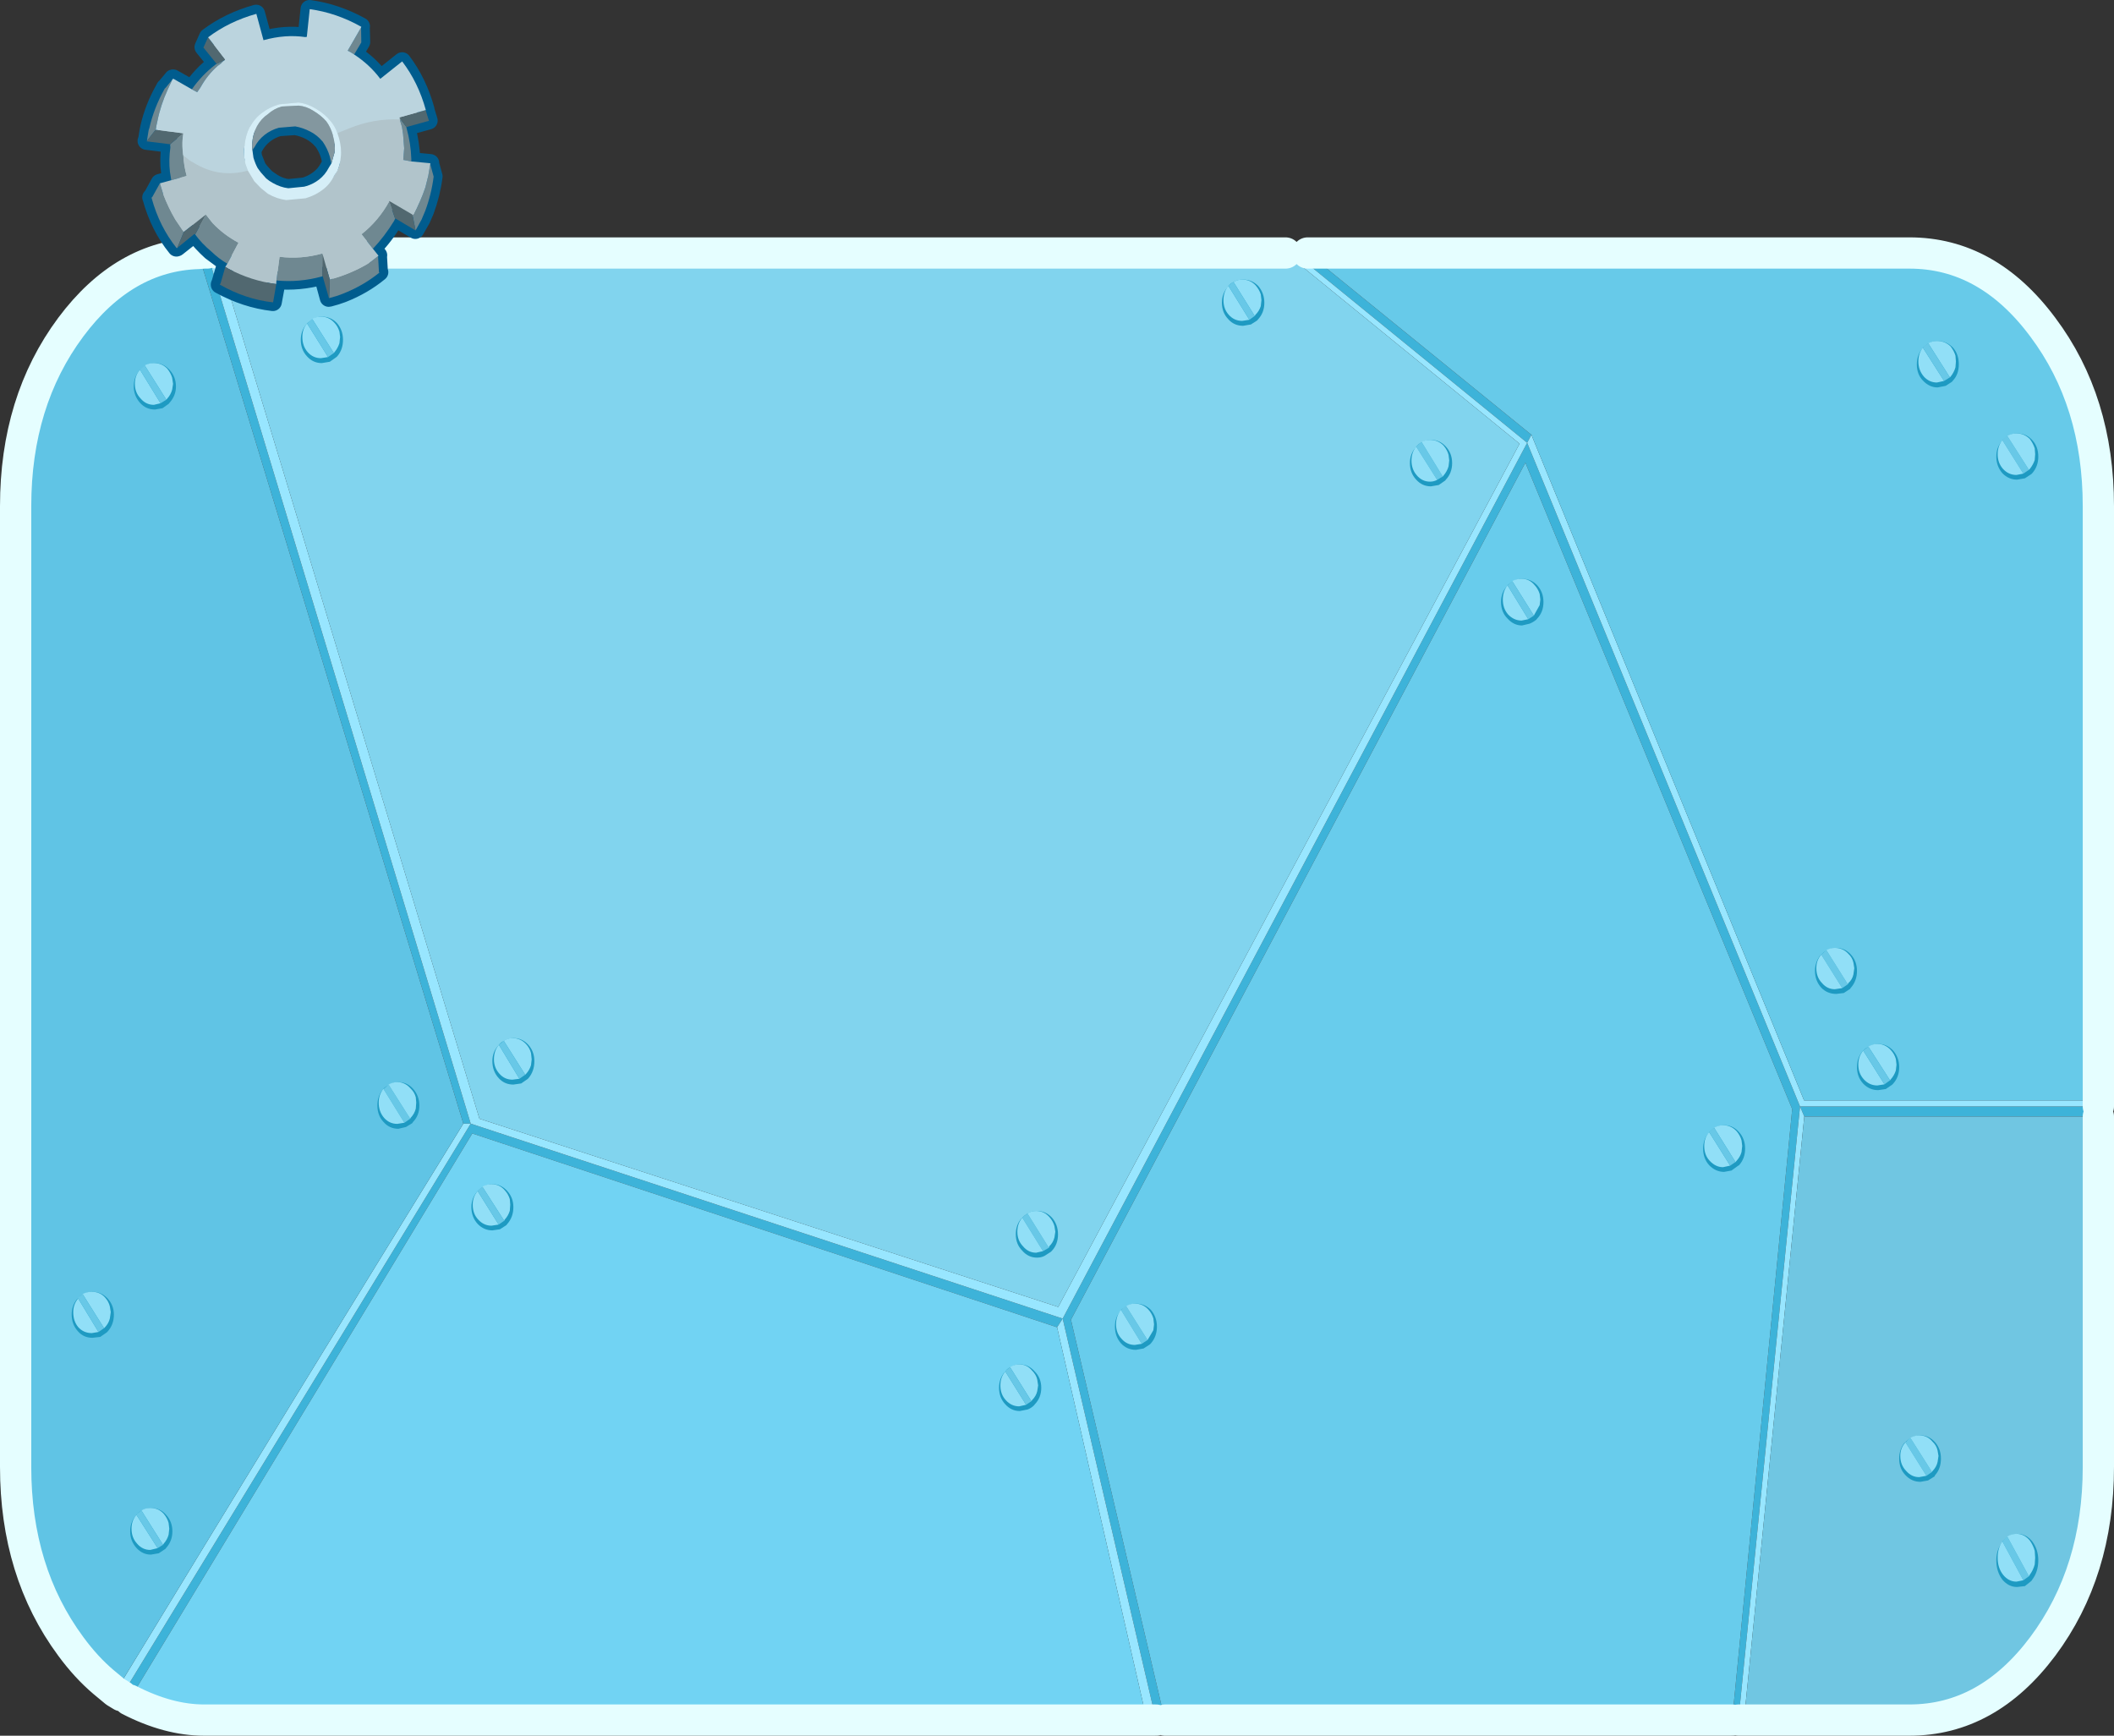 <?xml version="1.0" encoding="UTF-8" standalone="no"?>
<svg xmlns:xlink="http://www.w3.org/1999/xlink" height="388.65px" width="473.35px" xmlns="http://www.w3.org/2000/svg">
  <rect width="100%" height="100%" fill="#333333" stroke="none"/>
  <g transform="matrix(1.0, 0.0, 0.0, 1.0, 14.5, -46.45)">
    <path d="M328.4 143.8 L327.45 145.6 275.3 103.1 278.3 103.1 328.4 143.8 M31.9 103.1 L90.9 298.05 223.45 341.7 327.45 145.6 388.55 294.2 455.35 294.2 455.35 296.45 389.5 296.45 388.55 294.2 374.75 431.6 373.35 431.6 386.8 294.8 327.05 150.05 225.3 341.95 246.35 431.6 244.35 431.6 223.45 341.7 222.2 343.65 91.25 300.25 14.45 427.1 Q14.95 427.55 13.7 426.8 L12.85 426.2 12.75 426.15 90.9 298.05 89.25 298.05 29.9 103.2 31.2 103.1 31.9 103.1" fill="#3db3d9" fill-rule="evenodd" stroke="none"/>
    <path d="M275.3 103.1 L327.45 145.6 328.4 143.8 389.45 292.85 455.35 292.85 455.35 294.2 388.55 294.2 327.45 145.6 223.45 341.7 90.9 298.05 31.9 103.1 34.1 103.1 92.85 296.95 222.45 339.1 325.75 145.8 273.35 103.1 275.3 103.1 M388.55 294.2 L389.5 296.45 376.0 431.6 374.75 431.6 388.55 294.2 M244.35 431.6 L242.3 431.6 222.2 343.65 223.45 341.7 244.35 431.6 M12.75 426.15 L11.35 425.3 Q50.3 361.2 89.25 298.05 L90.9 298.05 12.75 426.15" fill="#98e6ff" fill-rule="evenodd" stroke="none"/>
    <path d="M328.4 143.8 L278.3 103.1 413.05 103.1 Q430.55 103.1 442.9 119.7 455.35 136.3 455.35 159.8 L455.35 292.85 389.45 292.85 328.4 143.8" fill="#67cae9" fill-rule="evenodd" stroke="none"/>
    <path d="M389.5 296.45 L455.35 296.45 455.35 374.9 Q455.35 398.4 442.9 415.1 430.55 431.6 413.05 431.6 L376.0 431.6 389.5 296.45" fill="#70c6e2" fill-rule="evenodd" stroke="none"/>
    <path d="M373.35 431.6 L246.35 431.6 225.3 341.95 327.05 150.05 386.8 294.8 373.35 431.6" fill="#68ccec" fill-rule="evenodd" stroke="none"/>
    <path d="M11.35 425.3 L8.7 423.1 Q4.8 419.8 1.35 415.1 -11.0 398.4 -11.0 374.9 L-11.0 159.8 Q-11.0 136.3 1.35 119.7 13.25 103.75 29.9 103.2 L89.25 298.05 Q50.3 361.2 11.35 425.3" fill="#60c4e5" fill-rule="evenodd" stroke="none"/>
    <path d="M273.35 103.1 L325.75 145.8 222.45 339.1 92.85 296.95 34.1 103.1 273.35 103.1" fill="#81d4ee" fill-rule="evenodd" stroke="none"/>
    <path d="M242.3 431.6 L31.2 431.6 Q23.2 431.6 14.45 427.1 L91.25 300.25 222.2 343.65 242.3 431.6" fill="#71d3f3" fill-rule="evenodd" stroke="none"/>
    <path d="M455.35 294.2 L455.35 292.85 455.35 159.8 Q455.35 136.3 442.9 119.7 430.55 103.1 413.05 103.1 L278.3 103.1 M455.35 296.45 L455.35 374.9 Q455.35 398.4 442.9 415.1 430.55 431.6 413.05 431.6 L376.0 431.6 374.75 431.6 M373.35 431.6 L246.35 431.6 M244.35 431.6 L242.3 431.6 31.2 431.6 Q23.2 431.6 14.45 427.1 M12.75 426.15 L11.35 425.3 8.7 423.1 Q4.8 419.8 1.35 415.1 -11.0 398.4 -11.0 374.9 L-11.0 159.8 Q-11.0 136.3 1.35 119.7 13.25 103.75 29.9 103.2 L31.2 103.1 31.9 103.1 M273.35 103.1 L34.1 103.1" fill="none" stroke="#e5feff" stroke-linecap="round" stroke-linejoin="round" stroke-width="7.0"/>
    <path d="M419.35 122.8 Q421.35 122.8 422.8 124.3 424.1 125.75 424.1 128.05 424.1 130.25 422.8 131.65 L422.55 131.95 421.15 132.85 419.35 133.2 Q417.5 133.2 416.05 131.65 414.7 130.25 414.7 128.05 414.7 125.95 415.95 124.5 L416.05 124.3 417.2 123.4 Q418.2 122.8 419.35 122.8" fill="#1e9ac2" fill-rule="evenodd" stroke="none"/>
    <path d="M417.25 123.3 Q418.2 122.8 419.2 122.8 421.0 122.8 422.25 124.0 423.05 125.05 423.35 126.1 L423.45 127.4 423.35 128.7 Q423.05 129.8 422.25 130.8 L422.1 130.95 417.25 123.3 M420.8 131.75 L419.2 132.1 Q417.5 132.1 416.3 130.8 415.05 129.35 415.05 127.4 415.05 125.55 416.05 124.3 L420.8 131.75" fill="#91dff7" fill-rule="evenodd" stroke="none"/>
    <path d="M422.1 130.95 L420.8 131.75 416.05 124.3 416.3 124.0 417.25 123.3 422.1 130.95" fill="#68c8e7" fill-rule="evenodd" stroke="none"/>
    <path d="M433.85 145.0 L434.9 144.15 Q435.95 143.5 437.15 143.5 439.2 143.5 440.55 145.0 441.9 146.45 441.9 148.7 441.9 150.85 440.55 152.4 L440.35 152.6 438.9 153.55 437.15 153.85 Q435.25 153.85 433.85 152.4 432.5 150.85 432.5 148.7 432.5 146.6 433.75 145.25 L433.85 145.0" fill="#1e9ac2" fill-rule="evenodd" stroke="none"/>
    <path d="M439.8 151.65 L438.55 152.5 433.85 145.0 434.0 144.75 Q434.45 144.3 434.95 144.05 L439.8 151.65" fill="#68c8e7" fill-rule="evenodd" stroke="none"/>
    <path d="M434.95 144.05 Q435.9 143.5 437.0 143.5 438.75 143.5 440.0 144.75 440.75 145.75 441.1 146.85 L441.2 148.15 441.1 149.45 Q440.75 150.5 440.0 151.45 L439.8 151.65 434.95 144.05 M438.55 152.5 L437.0 152.8 Q435.25 152.8 434.0 151.45 432.8 150.1 432.8 148.15 432.8 146.35 433.85 145.0 L438.55 152.5" fill="#91dff7" fill-rule="evenodd" stroke="none"/>
    <path d="M418.8 369.4 Q420.1 370.9 420.1 373.05 420.1 375.3 418.8 376.75 L418.65 377.05 417.2 377.95 415.5 378.25 Q413.55 378.25 412.15 376.75 410.75 375.3 410.75 373.05 410.75 371.05 411.9 369.55 L412.15 369.4 Q412.6 368.85 413.2 368.55 414.2 367.85 415.5 367.85 417.4 367.85 418.8 369.4" fill="#1e9ac2" fill-rule="evenodd" stroke="none"/>
    <path d="M412.15 369.4 L412.35 369.25 Q412.75 368.7 413.25 368.4 L418.1 376.05 416.85 376.9 412.15 369.4" fill="#68c8e7" fill-rule="evenodd" stroke="none"/>
    <path d="M413.25 368.4 Q414.2 367.85 415.2 367.85 417.05 367.85 418.2 369.25 419.1 370.1 419.35 371.25 L419.55 372.45 419.35 373.8 Q419.1 374.95 418.2 375.85 L418.1 376.05 413.25 368.4 M416.85 376.9 L415.2 377.2 Q413.55 377.2 412.35 375.85 411.0 374.5 411.0 372.45 411.0 370.7 412.15 369.4 L416.85 376.9" fill="#91dff7" fill-rule="evenodd" stroke="none"/>
    <path d="M434.9 390.7 Q435.95 389.9 437.15 389.9 439.2 389.9 440.55 391.6 441.9 393.4 441.9 395.85 441.9 398.35 440.55 400.15 L440.35 400.45 438.9 401.6 437.15 401.8 Q435.25 401.8 433.85 400.15 432.5 398.35 432.5 395.85 432.5 393.5 433.75 391.9 L433.85 391.6 434.9 390.7" fill="#1e9ac2" fill-rule="evenodd" stroke="none"/>
    <path d="M439.8 399.4 L438.55 400.3 433.85 391.6 434.0 391.4 434.95 390.5 439.8 399.4" fill="#68c8e7" fill-rule="evenodd" stroke="none"/>
    <path d="M434.95 390.5 Q435.9 389.9 437.0 389.9 438.75 389.9 440.0 391.4 440.75 392.45 441.1 393.7 L441.2 395.25 441.1 396.75 Q440.75 398.05 440.0 399.05 L439.8 399.4 434.95 390.5 M438.55 400.3 L437.0 400.6 Q435.25 400.6 434.0 399.05 432.8 397.5 432.8 395.25 432.8 393.1 433.85 391.6 L438.55 400.3" fill="#91dff7" fill-rule="evenodd" stroke="none"/>
    <path d="M9.6 337.2 Q11.0 338.75 11.0 340.8 11.0 343.05 9.6 344.6 L9.4 344.8 7.95 345.8 6.2 346.0 Q4.25 346.0 3.0 344.6 1.55 343.05 1.55 340.8 1.55 338.8 2.75 337.35 L3.0 337.2 Q3.35 336.65 3.95 336.35 5.0 335.7 6.2 335.7 8.2 335.7 9.6 337.2" fill="#1e9ac2" fill-rule="evenodd" stroke="none"/>
    <path d="M4.0 336.2 Q4.95 335.7 6.05 335.7 7.85 335.7 9.0 336.95 9.85 337.9 10.1 339.0 L10.3 340.25 10.1 341.65 Q9.85 342.75 9.0 343.65 L8.8 343.85 4.0 336.2 M7.55 344.7 L6.05 344.95 Q4.25 344.95 3.05 343.65 1.9 342.3 1.9 340.25 1.9 338.5 3.0 337.2 L7.55 344.7" fill="#91dff7" fill-rule="evenodd" stroke="none"/>
    <path d="M8.8 343.85 L7.55 344.7 3.0 337.2 3.05 336.95 4.0 336.2 8.8 343.85" fill="#68c8e7" fill-rule="evenodd" stroke="none"/>
    <path d="M16.05 393.05 Q14.65 391.5 14.65 389.35 14.65 387.25 15.9 385.85 L16.05 385.65 Q16.5 385.05 17.1 384.75 18.1 384.1 19.3 384.1 21.35 384.1 22.7 385.65 24.1 387.15 24.1 389.35 24.1 391.5 22.7 393.05 L22.55 393.25 21.05 394.25 19.3 394.55 Q17.4 394.55 16.05 393.05" fill="#1e9ac2" fill-rule="evenodd" stroke="none"/>
    <path d="M20.8 393.1 L19.15 393.5 Q17.4 393.5 16.2 392.1 14.95 390.75 14.95 388.75 14.95 386.9 16.05 385.65 L20.8 393.1 M17.15 384.65 Q18.05 384.1 19.15 384.1 20.95 384.1 22.15 385.4 22.95 386.35 23.25 387.45 L23.4 388.75 23.25 390.1 Q22.95 391.2 22.15 392.1 L22.0 392.35 17.15 384.65" fill="#91dff7" fill-rule="evenodd" stroke="none"/>
    <path d="M16.05 385.65 L16.2 385.4 17.15 384.65 22.0 392.35 20.8 393.1 16.05 385.65" fill="#68c8e7" fill-rule="evenodd" stroke="none"/>
    <path d="M16.85 136.65 Q15.45 135.05 15.45 133.0 15.45 130.9 16.7 129.45 L16.85 129.25 17.9 128.35 Q18.9 127.75 20.2 127.75 22.05 127.75 23.45 129.25 24.9 130.8 24.9 133.0 24.9 135.05 23.45 136.65 L23.3 136.85 21.9 137.85 20.2 138.15 Q18.2 138.15 16.85 136.65" fill="#1e9ac2" fill-rule="evenodd" stroke="none"/>
    <path d="M21.45 136.75 L19.95 137.1 Q18.2 137.1 17.0 135.7 15.7 134.35 15.7 132.4 15.7 130.5 16.85 129.25 L21.45 136.75 M17.9 128.25 Q18.85 127.75 19.95 127.75 21.75 127.75 22.95 129.0 23.75 130.0 24.05 131.05 L24.25 132.4 24.05 133.7 Q23.75 134.8 22.95 135.7 L22.75 135.95 17.9 128.25" fill="#91dff7" fill-rule="evenodd" stroke="none"/>
    <path d="M16.85 129.25 L17.0 129.0 17.9 128.25 22.75 135.95 21.45 136.75 16.85 129.25" fill="#68c8e7" fill-rule="evenodd" stroke="none"/>
    <path d="M62.3 122.55 Q62.3 124.75 61.0 126.25 L60.7 126.5 59.35 127.45 57.55 127.75 Q55.6 127.75 54.25 126.25 52.85 124.75 52.85 122.55 52.85 120.5 54.15 119.0 L54.25 118.85 55.4 118.0 Q56.35 117.35 57.55 117.35 59.6 117.35 61.0 118.85 62.3 120.4 62.3 122.55" fill="#1e9ac2" fill-rule="evenodd" stroke="none"/>
    <path d="M55.4 117.85 Q56.3 117.35 57.35 117.35 59.15 117.35 60.4 118.75 61.15 119.55 61.5 120.7 L61.65 121.9 61.5 123.3 Q61.15 124.4 60.4 125.3 L60.25 125.5 55.4 117.85 M58.95 126.4 L57.35 126.65 Q55.6 126.65 54.4 125.3 53.2 123.95 53.2 121.9 53.2 120.1 54.25 118.85 L58.95 126.4" fill="#91dff7" fill-rule="evenodd" stroke="none"/>
    <path d="M60.25 125.5 L58.95 126.4 54.25 118.85 54.4 118.75 55.4 117.85 60.25 125.5" fill="#68c8e7" fill-rule="evenodd" stroke="none"/>
    <path d="M97.2 280.4 Q97.65 279.85 98.2 279.6 99.25 278.9 100.45 278.9 102.45 278.9 103.8 280.4 105.15 281.9 105.15 284.05 105.15 286.35 103.8 287.9 L103.65 288.05 102.2 289.05 100.45 289.3 Q98.5 289.3 97.2 287.9 95.75 286.35 95.75 284.05 95.75 282.1 96.95 280.7 L97.2 280.4" fill="#1e9ac2" fill-rule="evenodd" stroke="none"/>
    <path d="M101.8 288.0 L100.25 288.2 Q98.5 288.2 97.35 286.9 96.1 285.55 96.1 283.65 96.1 281.7 97.2 280.4 L101.8 288.0 M98.3 279.5 Q99.2 278.9 100.25 278.9 102.05 278.9 103.3 280.25 104.1 281.1 104.4 282.25 L104.55 283.65 104.4 284.95 Q104.1 286.0 103.3 286.9 L103.1 287.1 98.3 279.5" fill="#91dff7" fill-rule="evenodd" stroke="none"/>
    <path d="M97.2 280.4 L97.35 280.25 98.3 279.5 103.1 287.1 101.8 288.0 97.2 280.4" fill="#68c8e7" fill-rule="evenodd" stroke="none"/>
    <path d="M92.45 313.15 Q93.0 312.6 93.5 312.3 94.5 311.6 95.75 311.6 97.7 311.6 99.1 313.15 100.45 314.65 100.45 316.75 100.45 318.95 99.1 320.5 L98.85 320.8 97.45 321.7 95.75 321.95 Q93.85 321.95 92.45 320.5 91.05 318.95 91.05 316.75 91.05 314.8 92.3 313.3 L92.45 313.15" fill="#1e9ac2" fill-rule="evenodd" stroke="none"/>
    <path d="M93.5 312.15 Q94.45 311.6 95.55 311.6 97.35 311.6 98.5 312.95 99.3 313.8 99.65 314.95 L99.75 316.2 99.65 317.55 Q99.3 318.7 98.5 319.55 L98.4 319.8 93.5 312.15 M97.15 320.65 L95.55 320.9 Q93.85 320.9 92.6 319.55 91.35 318.25 91.35 316.2 91.35 314.4 92.45 313.15 L97.15 320.65" fill="#91dff7" fill-rule="evenodd" stroke="none"/>
    <path d="M98.4 319.8 L97.15 320.65 92.45 313.15 92.6 312.95 93.5 312.15 98.4 319.8" fill="#68c8e7" fill-rule="evenodd" stroke="none"/>
    <path d="M78.0 290.25 Q79.4 291.85 79.4 294.0 79.4 296.2 78.0 297.65 L77.8 297.95 76.4 298.8 74.7 299.2 Q72.7 299.2 71.35 297.65 70.0 296.2 70.0 294.0 70.0 291.9 71.2 290.45 L71.35 290.25 Q71.9 289.7 72.5 289.45 73.45 288.75 74.7 288.75 76.65 288.75 78.0 290.25" fill="#1e9ac2" fill-rule="evenodd" stroke="none"/>
    <path d="M71.35 290.25 L71.5 290.2 72.5 289.3 77.35 296.95 76.05 297.85 71.35 290.25" fill="#68c8e7" fill-rule="evenodd" stroke="none"/>
    <path d="M72.5 289.3 Q73.4 288.75 74.45 288.75 76.2 288.75 77.45 290.2 78.3 291.0 78.6 292.15 L78.7 293.35 78.6 294.7 Q78.3 295.85 77.45 296.75 L77.35 296.95 72.5 289.3 M76.05 297.85 L74.45 298.1 Q72.7 298.1 71.5 296.75 70.3 295.35 70.3 293.35 70.3 291.55 71.35 290.25 L76.05 297.85" fill="#91dff7" fill-rule="evenodd" stroke="none"/>
    <path d="M305.9 144.95 Q307.9 144.95 309.25 146.45 310.65 147.95 310.65 150.15 310.65 152.35 309.25 153.85 L309.1 154.05 307.65 155.05 305.9 155.35 Q303.95 155.35 302.6 153.85 301.2 152.35 301.2 150.15 301.2 148.05 302.5 146.65 L302.6 146.45 Q303.15 145.85 303.7 145.55 304.75 144.95 305.9 144.95" fill="#1e9ac2" fill-rule="evenodd" stroke="none"/>
    <path d="M308.55 153.15 L307.3 153.9 302.6 146.45 302.75 146.25 303.8 145.4 308.55 153.15" fill="#68c8e7" fill-rule="evenodd" stroke="none"/>
    <path d="M303.8 145.4 Q304.65 144.95 305.7 144.95 307.5 144.95 308.75 146.25 309.55 147.2 309.85 148.3 L310.0 149.55 309.85 150.85 Q309.55 151.95 308.75 152.9 L308.55 153.15 303.8 145.4 M307.3 153.9 Q306.55 154.3 305.7 154.3 303.95 154.3 302.75 152.9 301.55 151.55 301.55 149.55 301.55 147.75 302.6 146.45 L307.3 153.9" fill="#91dff7" fill-rule="evenodd" stroke="none"/>
    <path d="M329.7 184.95 L329.5 185.2 Q328.85 185.75 328.0 186.1 L326.3 186.5 Q324.45 186.5 323.05 184.95 321.6 183.5 321.6 181.25 321.6 179.2 322.85 177.8 L323.05 177.5 324.05 176.7 Q325.1 176.05 326.3 176.05 328.3 176.05 329.7 177.5 331.1 179.05 331.1 181.25 331.1 183.5 329.7 184.95" fill="#1e9ac2" fill-rule="evenodd" stroke="none"/>
    <path d="M324.1 176.55 Q325.05 176.05 326.2 176.05 327.95 176.05 329.1 177.45 329.9 178.3 330.25 179.45 L330.4 180.7 330.25 181.95 329.1 184.0 328.95 184.3 324.1 176.55 M327.7 185.1 L326.2 185.4 Q324.45 185.4 323.15 184.0 322.0 182.65 322.0 180.7 322.0 178.85 323.05 177.5 L327.7 185.1" fill="#91dff7" fill-rule="evenodd" stroke="none"/>
    <path d="M328.95 184.3 L327.7 185.1 323.05 177.5 323.15 177.45 324.1 176.55 328.95 184.3" fill="#68c8e7" fill-rule="evenodd" stroke="none"/>
    <path d="M409.15 289.35 L407.75 290.3 406.05 290.55 Q404.1 290.55 402.7 289.1 401.3 287.6 401.3 285.4 401.3 283.3 402.55 281.85 L402.7 281.7 Q403.25 281.1 403.85 280.9 404.8 280.2 406.05 280.2 408.0 280.2 409.4 281.7 410.75 283.25 410.75 285.4 410.75 287.6 409.4 289.1 L409.15 289.35" fill="#1e9ac2" fill-rule="evenodd" stroke="none"/>
    <path d="M403.85 280.8 Q404.75 280.2 405.85 280.2 407.6 280.2 408.85 281.55 409.65 282.4 410.0 283.55 L410.15 284.85 410.0 286.15 Q409.65 287.25 408.85 288.15 L408.7 288.35 403.85 280.8 M407.45 289.25 L405.85 289.5 Q404.1 289.5 402.85 288.15 401.6 286.8 401.6 284.85 401.6 282.95 402.7 281.7 L407.45 289.25" fill="#91dff7" fill-rule="evenodd" stroke="none"/>
    <path d="M408.7 288.35 L407.45 289.25 402.7 281.7 402.85 281.55 403.85 280.8 408.7 288.35" fill="#68c8e7" fill-rule="evenodd" stroke="none"/>
    <path d="M393.3 260.2 Q393.8 259.65 394.4 259.35 395.35 258.7 396.65 258.7 398.6 258.7 399.95 260.2 401.3 261.7 401.3 263.85 401.3 266.05 399.95 267.6 399.8 267.7 399.8 267.85 L398.35 268.8 396.65 269.0 Q394.65 269.0 393.3 267.6 391.9 266.05 391.9 263.85 391.9 261.85 393.1 260.35 L393.3 260.2" fill="#1e9ac2" fill-rule="evenodd" stroke="none"/>
    <path d="M393.3 260.2 L393.5 260.0 394.45 259.2 399.25 266.85 398.0 267.7 393.3 260.2" fill="#68c8e7" fill-rule="evenodd" stroke="none"/>
    <path d="M398.0 267.7 L396.35 267.95 Q394.65 267.95 393.5 266.6 392.2 265.3 392.2 263.25 392.2 261.45 393.3 260.2 L398.0 267.7 M394.45 259.2 Q395.25 258.7 396.35 258.7 398.15 258.7 399.35 260.0 400.25 260.85 400.5 262.0 L400.7 263.25 400.5 264.65 Q400.25 265.8 399.35 266.6 L399.25 266.85 394.45 259.2" fill="#91dff7" fill-rule="evenodd" stroke="none"/>
    <path d="M374.9 307.35 Q374.7 307.45 374.65 307.5 L373.2 308.55 371.55 308.85 Q369.65 308.85 368.2 307.35 366.85 305.85 366.85 303.65 366.85 301.55 368.1 300.15 L368.2 299.95 369.25 299.05 Q370.35 298.4 371.55 298.4 373.55 298.4 374.9 299.95 376.25 301.45 376.25 303.65 376.25 305.85 374.9 307.35" fill="#1e9ac2" fill-rule="evenodd" stroke="none"/>
    <path d="M369.3 298.95 Q370.3 298.4 371.3 298.4 373.1 298.4 374.35 299.75 375.15 300.7 375.45 301.8 L375.6 303.05 375.45 304.4 Q375.15 305.5 374.35 306.35 L374.1 306.65 369.3 298.95 M372.9 307.45 L371.3 307.8 Q369.65 307.8 368.3 306.35 367.1 305.05 367.1 303.05 367.1 301.2 368.2 299.95 L372.9 307.45" fill="#91dff7" fill-rule="evenodd" stroke="none"/>
    <path d="M374.1 306.65 L372.9 307.45 368.2 299.95 368.3 299.75 369.3 298.95 374.1 306.65" fill="#68c8e7" fill-rule="evenodd" stroke="none"/>
    <path d="M217.2 353.55 Q218.65 355.0 218.65 357.2 218.65 359.4 217.2 360.9 L217.0 361.15 Q216.4 361.75 215.6 362.05 L213.85 362.4 Q211.95 362.4 210.6 360.9 209.2 359.4 209.2 357.2 209.2 355.15 210.4 353.75 L210.6 353.55 Q211.0 352.95 211.6 352.65 212.65 351.95 213.85 351.95 215.8 351.95 217.2 353.55" fill="#1e9ac2" fill-rule="evenodd" stroke="none"/>
    <path d="M211.65 352.55 Q212.6 351.95 213.7 351.95 215.45 351.95 216.6 353.35 217.5 354.25 217.75 355.35 L217.95 356.65 217.75 357.95 Q217.5 359.05 216.6 359.95 L216.45 360.2 211.65 352.55 M215.25 361.0 L213.7 361.35 Q211.95 361.35 210.7 359.95 209.5 358.65 209.5 356.65 209.5 354.8 210.6 353.55 L215.25 361.0" fill="#91dff7" fill-rule="evenodd" stroke="none"/>
    <path d="M216.45 360.2 L215.25 361.0 210.6 353.55 210.7 353.35 211.65 352.55 216.45 360.2" fill="#68c8e7" fill-rule="evenodd" stroke="none"/>
    <path d="M239.85 338.35 Q241.8 338.35 243.2 339.75 244.55 341.35 244.55 343.5 244.55 345.7 243.2 347.25 L242.95 347.5 241.55 348.4 239.85 348.7 Q237.85 348.7 236.5 347.25 235.15 345.7 235.15 343.5 235.15 341.4 236.35 340.1 L236.5 339.75 237.6 339.0 Q238.6 338.35 239.85 338.35" fill="#1e9ac2" fill-rule="evenodd" stroke="none"/>
    <path d="M242.45 346.5 L241.15 347.35 236.5 339.75 236.65 339.65 Q237.1 339.1 237.65 338.9 L242.45 346.5" fill="#68c8e7" fill-rule="evenodd" stroke="none"/>
    <path d="M237.65 338.9 Q238.5 338.35 239.6 338.35 241.4 338.35 242.6 339.65 243.4 340.5 243.75 341.65 L243.9 343.0 243.75 344.3 242.6 346.25 242.45 346.5 237.65 338.9 M241.15 347.35 L239.6 347.6 Q237.85 347.6 236.65 346.25 235.4 344.95 235.4 343.0 235.4 341.1 236.5 339.75 L241.15 347.35" fill="#91dff7" fill-rule="evenodd" stroke="none"/>
    <path d="M215.45 318.25 Q216.4 317.6 217.7 317.6 219.65 317.6 221.05 319.1 222.4 320.65 222.4 322.85 222.4 325.05 221.05 326.5 L220.8 326.75 219.4 327.65 Q218.65 328.05 217.7 328.05 215.75 328.05 214.4 326.5 212.95 325.05 212.95 322.85 212.95 320.75 214.15 319.35 L214.4 319.1 Q214.9 318.6 215.45 318.25" fill="#1e9ac2" fill-rule="evenodd" stroke="none"/>
    <path d="M214.4 319.1 L214.55 318.95 215.55 318.15 220.35 325.85 219.05 326.6 214.4 319.1" fill="#68c8e7" fill-rule="evenodd" stroke="none"/>
    <path d="M215.55 318.15 Q216.4 317.6 217.5 317.6 219.25 317.6 220.45 318.95 221.3 319.9 221.6 321.0 L221.8 322.25 221.6 323.55 Q221.3 324.7 220.45 325.5 L220.35 325.85 215.55 318.15 M219.05 326.6 L217.5 326.95 Q215.75 326.95 214.55 325.5 213.3 324.2 213.3 322.25 213.3 320.4 214.4 319.1 L219.05 326.6" fill="#91dff7" fill-rule="evenodd" stroke="none"/>
    <path d="M268.6 114.25 Q268.6 116.45 267.2 117.95 L267.0 118.2 265.6 119.1 263.85 119.4 Q261.85 119.4 260.55 117.95 259.1 116.45 259.1 114.25 259.1 112.2 260.35 110.8 L260.55 110.45 Q261.0 109.95 261.6 109.65 262.55 109.05 263.85 109.05 265.8 109.05 267.2 110.45 268.6 112.05 268.6 114.25" fill="#1e9ac2" fill-rule="evenodd" stroke="none"/>
    <path d="M261.7 109.6 Q262.55 109.05 263.65 109.05 265.4 109.05 266.6 110.3 267.45 111.25 267.8 112.35 L267.95 113.65 267.8 115.0 Q267.45 116.1 266.6 116.95 L266.45 117.2 261.7 109.6 M265.25 118.05 L263.65 118.3 Q261.85 118.3 260.65 116.95 259.45 115.65 259.45 113.65 259.45 111.8 260.55 110.45 L265.25 118.05" fill="#91dff7" fill-rule="evenodd" stroke="none"/>
    <path d="M266.45 117.2 L265.25 118.05 260.55 110.45 260.65 110.3 Q261.2 109.8 261.7 109.6 L266.45 117.2" fill="#68c8e7" fill-rule="evenodd" stroke="none"/>
    <path d="M81.85 83.2 L82.6 85.95 Q82.1 89.85 80.7 93.65 L79.9 95.5 78.5 97.95 74.0 95.3 73.9 95.5 73.7 95.85 Q71.6 99.35 68.95 102.05 L70.2 103.6 70.15 103.75 70.35 107.25 70.45 107.4 Q66.8 110.4 62.2 112.2 L60.75 112.7 59.15 113.15 59.1 113.15 57.75 108.2 57.65 108.25 57.6 108.25 Q52.5 109.65 47.35 109.2 L47.35 110.05 46.6 114.1 Q40.5 113.4 34.7 110.2 L34.7 110.15 34.85 109.8 35.9 106.2 36.4 105.45 32.75 102.75 Q30.65 100.85 29.15 98.85 L29.1 98.8 29.0 98.8 25.15 101.85 25.0 101.9 Q21.15 97.15 19.4 90.75 L19.35 90.65 19.5 90.6 21.25 87.4 23.8 86.7 Q23.6 85.85 23.55 84.9 23.2 82.25 23.6 79.4 L23.6 78.8 23.6 78.65 23.55 78.65 18.3 78.0 18.4 77.9 18.7 76.0 18.9 75.0 Q19.9 70.55 22.35 66.25 L22.45 66.05 22.5 66.05 24.05 64.2 24.2 64.0 24.3 64.0 28.45 66.35 Q30.7 63.1 33.6 60.9 L34.0 60.65 31.05 57.0 32.05 54.75 Q36.75 51.2 42.85 49.5 L44.45 55.35 Q49.3 54.0 53.85 54.65 L54.15 54.65 54.8 48.45 Q60.75 49.25 66.35 52.35 L66.3 52.5 66.4 55.85 64.8 58.6 Q68.3 60.85 70.65 64.05 L75.55 60.15 Q79.1 64.85 80.8 71.0 L80.75 71.0 81.5 73.45 76.45 74.85 76.5 74.9 Q77.45 78.5 77.6 82.0 L77.6 82.55 81.85 82.95 81.85 83.2 M55.0 75.85 Q53.3 74.95 51.55 74.7 L47.95 74.95 Q46.15 75.45 44.7 76.6 43.3 77.7 42.4 79.35 L42.0 80.25 42.2 81.65 43.15 84.05 43.9 85.0 45.1 86.3 46.55 87.3 Q48.25 88.35 50.05 88.55 L53.55 88.2 54.1 88.05 Q55.6 87.55 56.9 86.55 58.3 85.5 59.15 83.85 L59.7 83.0 59.35 81.45 Q58.85 79.65 57.75 78.1 L57.55 77.9 Q56.55 76.7 55.0 75.85" fill="#b1c4cb" fill-rule="evenodd" stroke="none"/>
    <path d="M81.85 83.2 L82.6 85.95 Q82.1 89.85 80.7 93.65 L79.9 95.5 78.5 97.95 74.0 95.3 73.9 95.5 73.7 95.85 Q71.6 99.35 68.95 102.05 L70.2 103.6 70.15 103.75 70.35 107.25 70.45 107.4 Q66.8 110.4 62.2 112.2 L60.75 112.7 59.15 113.15 59.1 113.15 57.75 108.2 57.65 108.25 57.6 108.25 Q52.5 109.65 47.35 109.2 L47.35 110.05 46.6 114.1 Q40.5 113.4 34.7 110.2 L34.7 110.15 34.85 109.8 35.9 106.2 36.4 105.45 32.75 102.75 Q30.65 100.85 29.15 98.85 L29.1 98.8 29.0 98.8 25.15 101.85 25.0 101.9 Q21.15 97.15 19.4 90.75 L19.35 90.65 19.5 90.6 21.25 87.4 23.8 86.7 Q23.6 85.85 23.55 84.9 23.2 82.25 23.6 79.4 L23.6 78.8 23.6 78.65 23.55 78.65 18.3 78.0 18.4 77.9 18.7 76.0 18.9 75.0 Q19.9 70.55 22.35 66.25 L22.45 66.05 22.5 66.05 24.05 64.2 24.2 64.0 24.3 64.0 28.45 66.35 Q30.7 63.1 33.6 60.9 L34.0 60.65 31.05 57.0 32.05 54.75 Q36.75 51.2 42.85 49.5 L44.45 55.35 Q49.3 54.0 53.85 54.65 L54.15 54.65 54.8 48.45 Q60.75 49.25 66.35 52.35 L66.3 52.5 66.4 55.85 64.8 58.6 Q68.3 60.85 70.65 64.05 L75.55 60.15 Q79.1 64.85 80.8 71.0 L80.75 71.0 81.5 73.45 76.45 74.85 76.5 74.9 Q77.45 78.5 77.6 82.0 L77.6 82.55 81.85 82.95 81.85 83.2 M55.0 75.85 Q56.55 76.7 57.55 77.9 L57.75 78.1 Q58.85 79.65 59.35 81.45 L59.7 83.0 59.15 83.85 Q58.3 85.5 56.9 86.55 55.6 87.55 54.1 88.05 L53.55 88.2 50.05 88.55 Q48.25 88.35 46.55 87.3 L45.1 86.3 43.9 85.0 43.15 84.05 42.2 81.65 42.0 80.25 42.4 79.35 Q43.3 77.7 44.7 76.6 46.15 75.45 47.95 74.95 L51.55 74.7 Q53.3 74.95 55.0 75.85" fill="none" stroke="#005c8e" stroke-linecap="round" stroke-linejoin="round" stroke-width="4.0"/>
    <path d="M77.85 94.5 L78.05 94.55 Q79.7 91.55 80.75 88.4 L81.4 85.8 81.85 83.15 81.85 83.25 82.6 86.0 Q82.1 89.95 80.7 93.7 L79.9 95.6 78.55 98.05 77.85 94.5 M77.6 82.6 L75.8 82.25 76.0 79.65 75.75 76.45 75.55 75.15 75.5 74.85 75.0 73.2 74.95 72.85 76.5 74.9 76.5 75.0 Q77.5 78.6 77.6 82.05 L77.6 82.6 M26.55 81.25 Q26.65 83.5 27.3 85.85 L23.85 86.8 23.55 84.9 Q23.25 82.3 23.65 79.45 L23.6 78.9 23.65 78.75 23.6 78.75 26.55 76.3 26.4 77.4 Q26.25 79.2 26.5 81.1 L26.55 81.25 M21.3 87.5 L22.05 89.95 Q23.2 92.95 24.75 95.6 L26.65 98.4 25.2 101.95 25.05 102.0 Q21.2 97.2 19.45 90.8 L19.4 90.65 19.55 90.65 21.3 87.5 M31.6 94.5 L33.1 96.4 Q35.55 99.0 38.9 100.8 L36.4 105.5 Q34.45 104.35 32.8 102.75 30.65 100.95 29.2 98.95 L31.6 94.5 M47.4 109.25 L48.1 103.95 Q52.9 104.55 57.7 103.2 L57.7 103.25 57.65 108.35 57.6 108.35 Q52.5 109.75 47.4 109.25 M59.35 109.05 Q63.85 107.85 67.7 105.6 L68.55 105.05 70.15 103.8 70.35 107.35 70.45 107.5 Q66.8 110.45 62.2 112.25 L60.8 112.75 59.2 113.2 59.35 109.05 M69.0 102.15 L66.45 98.9 Q70.25 95.9 72.65 91.55 L74.0 95.5 73.9 95.55 73.75 95.9 Q71.6 99.4 69.0 102.15 M35.9 59.85 Q35.35 60.2 35.0 60.65 L34.25 61.2 Q31.95 63.2 30.35 66.1 L29.65 67.1 28.45 66.45 Q30.75 63.2 33.65 61.0 33.85 60.8 34.0 60.75 L35.9 59.85 M24.1 64.25 L23.1 66.4 Q21.45 70.0 20.75 73.55 20.5 74.55 20.4 75.4 L20.3 75.5 20.35 75.5 18.4 78.0 18.7 76.1 Q18.75 75.55 18.95 75.1 19.95 70.65 22.35 66.35 L22.5 66.15 22.55 66.15 24.1 64.25 M66.35 52.6 L66.4 55.95 64.8 58.65 64.1 58.2 63.35 57.8 66.35 52.6" fill="#6f8891" fill-rule="evenodd" stroke="none"/>
    <path d="M81.85 83.15 L81.4 85.8 80.75 88.4 Q79.7 91.55 78.05 94.55 L77.85 94.5 72.65 91.45 72.65 91.55 Q70.25 95.9 66.45 98.9 L69.0 102.15 70.25 103.7 70.15 103.8 68.55 105.05 67.7 105.6 Q63.85 107.85 59.35 109.05 L57.7 103.25 57.7 103.2 Q52.9 104.55 48.1 103.95 L47.4 109.25 47.35 110.05 Q41.75 109.35 36.6 106.6 L35.95 106.2 36.4 105.5 38.9 100.8 Q35.55 99.0 33.1 96.4 L31.6 94.5 26.65 98.4 24.75 95.6 Q23.2 92.95 22.05 89.95 L21.3 87.5 23.85 86.8 27.3 85.85 Q26.65 83.5 26.55 81.25 L28.0 82.4 28.95 82.95 Q34.65 86.4 41.0 84.65 L42.45 87.05 43.9 88.55 45.5 89.85 Q47.55 91.0 49.6 91.25 L53.9 90.85 54.5 90.65 Q56.3 90.05 57.8 88.9 59.4 87.7 60.35 85.75 L61.05 84.7 Q61.7 83.15 61.8 81.65 62.05 79.65 61.4 77.35 L61.05 76.25 63.8 75.15 Q69.2 72.95 75.0 73.2 L75.5 74.85 75.55 75.15 75.75 76.45 76.0 79.65 75.8 82.25 77.6 82.6 81.85 83.0 81.85 83.15" fill="#b1c4cb" fill-rule="evenodd" stroke="none"/>
    <path d="M26.65 98.4 L31.6 94.5 29.2 98.95 29.15 98.9 29.0 98.85 25.2 101.95 26.65 98.4 M35.95 106.2 L36.6 106.6 Q41.75 109.35 47.35 110.05 L47.35 110.1 46.65 114.15 Q40.55 113.5 34.75 110.2 L34.7 110.2 34.9 109.85 35.95 106.2 M57.7 103.25 L59.35 109.05 59.2 113.2 59.15 113.2 57.75 108.3 57.65 108.35 57.7 103.25 M72.65 91.55 L72.65 91.45 77.85 94.5 78.55 98.05 74.0 95.35 74.0 95.5 72.65 91.55 M20.35 75.5 L26.55 76.3 23.6 78.75 18.35 78.1 18.4 78.0 20.35 75.5 M32.1 54.8 L35.9 59.75 35.9 59.85 34.0 60.75 31.05 57.1 32.1 54.8 M80.8 71.1 L81.55 73.5 76.5 74.9 74.95 72.85 74.9 72.75 80.8 71.1" fill="#516870" fill-rule="evenodd" stroke="none"/>
    <path d="M75.0 73.2 Q69.2 72.95 63.8 75.15 L61.05 76.25 Q60.5 74.7 59.6 73.65 58.25 71.95 56.25 70.8 54.4 69.65 52.35 69.4 L48.05 69.8 Q45.9 70.4 44.2 71.7 42.55 72.9 41.45 74.9 L41.4 74.9 Q40.45 76.85 40.25 79.05 40.0 80.2 40.15 81.45 L40.45 83.15 41.0 84.65 Q34.65 86.4 28.95 82.95 L28.0 82.4 26.55 81.25 26.5 81.1 Q26.25 79.2 26.4 77.4 L26.55 76.3 20.35 75.5 20.3 75.5 20.4 75.4 Q20.5 74.55 20.75 73.55 21.45 70.0 23.1 66.4 L24.1 64.25 24.25 64.1 24.35 64.1 28.45 66.45 29.65 67.1 30.35 66.1 Q31.95 63.2 34.25 61.2 L35.0 60.65 Q35.35 60.2 35.9 59.85 L35.9 59.75 32.1 54.8 Q36.8 51.25 42.9 49.55 L44.5 55.45 Q49.35 54.1 53.85 54.75 L54.2 54.7 54.85 48.5 Q60.8 49.3 66.4 52.45 L66.35 52.6 63.35 57.8 64.1 58.2 64.8 58.65 Q68.3 60.95 70.65 64.1 L75.55 60.2 Q79.15 64.9 80.85 71.1 L80.8 71.1 74.9 72.75 74.95 72.85 75.0 73.2" fill="#bbd4de" fill-rule="evenodd" stroke="none"/>
    <path d="M61.05 76.25 L61.4 77.35 Q62.05 79.65 61.8 81.65 61.7 83.15 61.05 84.7 L60.35 85.75 Q59.4 87.7 57.8 88.9 56.3 90.05 54.5 90.65 L53.9 90.85 49.6 91.25 Q47.55 91.0 45.5 89.85 L43.9 88.55 42.45 87.05 41.0 84.65 40.45 83.15 40.15 81.45 Q40.0 80.2 40.25 79.05 40.45 76.85 41.4 74.9 L41.45 74.9 Q42.55 72.9 44.2 71.7 45.9 70.4 48.05 69.8 L52.35 69.4 Q54.4 69.65 56.25 70.8 58.25 71.95 59.6 73.65 60.5 74.7 61.05 76.25 M59.7 83.05 L60.45 80.45 Q60.6 78.75 60.05 76.85 L60.05 76.75 Q59.55 74.95 58.55 73.6 57.35 72.25 55.65 71.25 54.1 70.25 52.35 70.1 L48.6 70.3 Q46.8 70.8 45.5 72.0 44.0 73.0 43.05 74.7 42.15 76.4 42.0 78.2 41.85 79.2 42.05 80.3 L42.25 81.75 Q42.65 83.1 43.2 84.1 L43.9 85.05 45.1 86.4 Q45.8 87.0 46.55 87.4 48.3 88.4 50.05 88.6 L53.6 88.25 54.15 88.1 Q55.65 87.65 56.95 86.65 58.3 85.6 59.15 83.95 L59.7 83.05" fill="#d5eef7" fill-rule="evenodd" stroke="none"/>
    <path d="M42.05 80.3 Q41.85 79.2 42.0 78.2 42.15 76.4 43.05 74.7 44.0 73.0 45.5 72.0 46.8 70.8 48.6 70.3 L52.35 70.1 Q54.1 70.25 55.65 71.25 57.35 72.25 58.55 73.6 59.55 74.95 60.05 76.75 L60.05 76.85 Q60.6 78.75 60.45 80.45 L59.7 83.05 59.35 81.5 Q58.85 79.75 57.75 78.15 L57.6 78.0 Q56.55 76.75 55.05 75.95 53.35 75.05 51.6 74.75 L47.95 75.05 Q46.15 75.55 44.75 76.65 43.3 77.8 42.45 79.45 42.1 79.8 42.05 80.3" fill="#83979f" fill-rule="evenodd" stroke="none"/>
  </g>
</svg>
